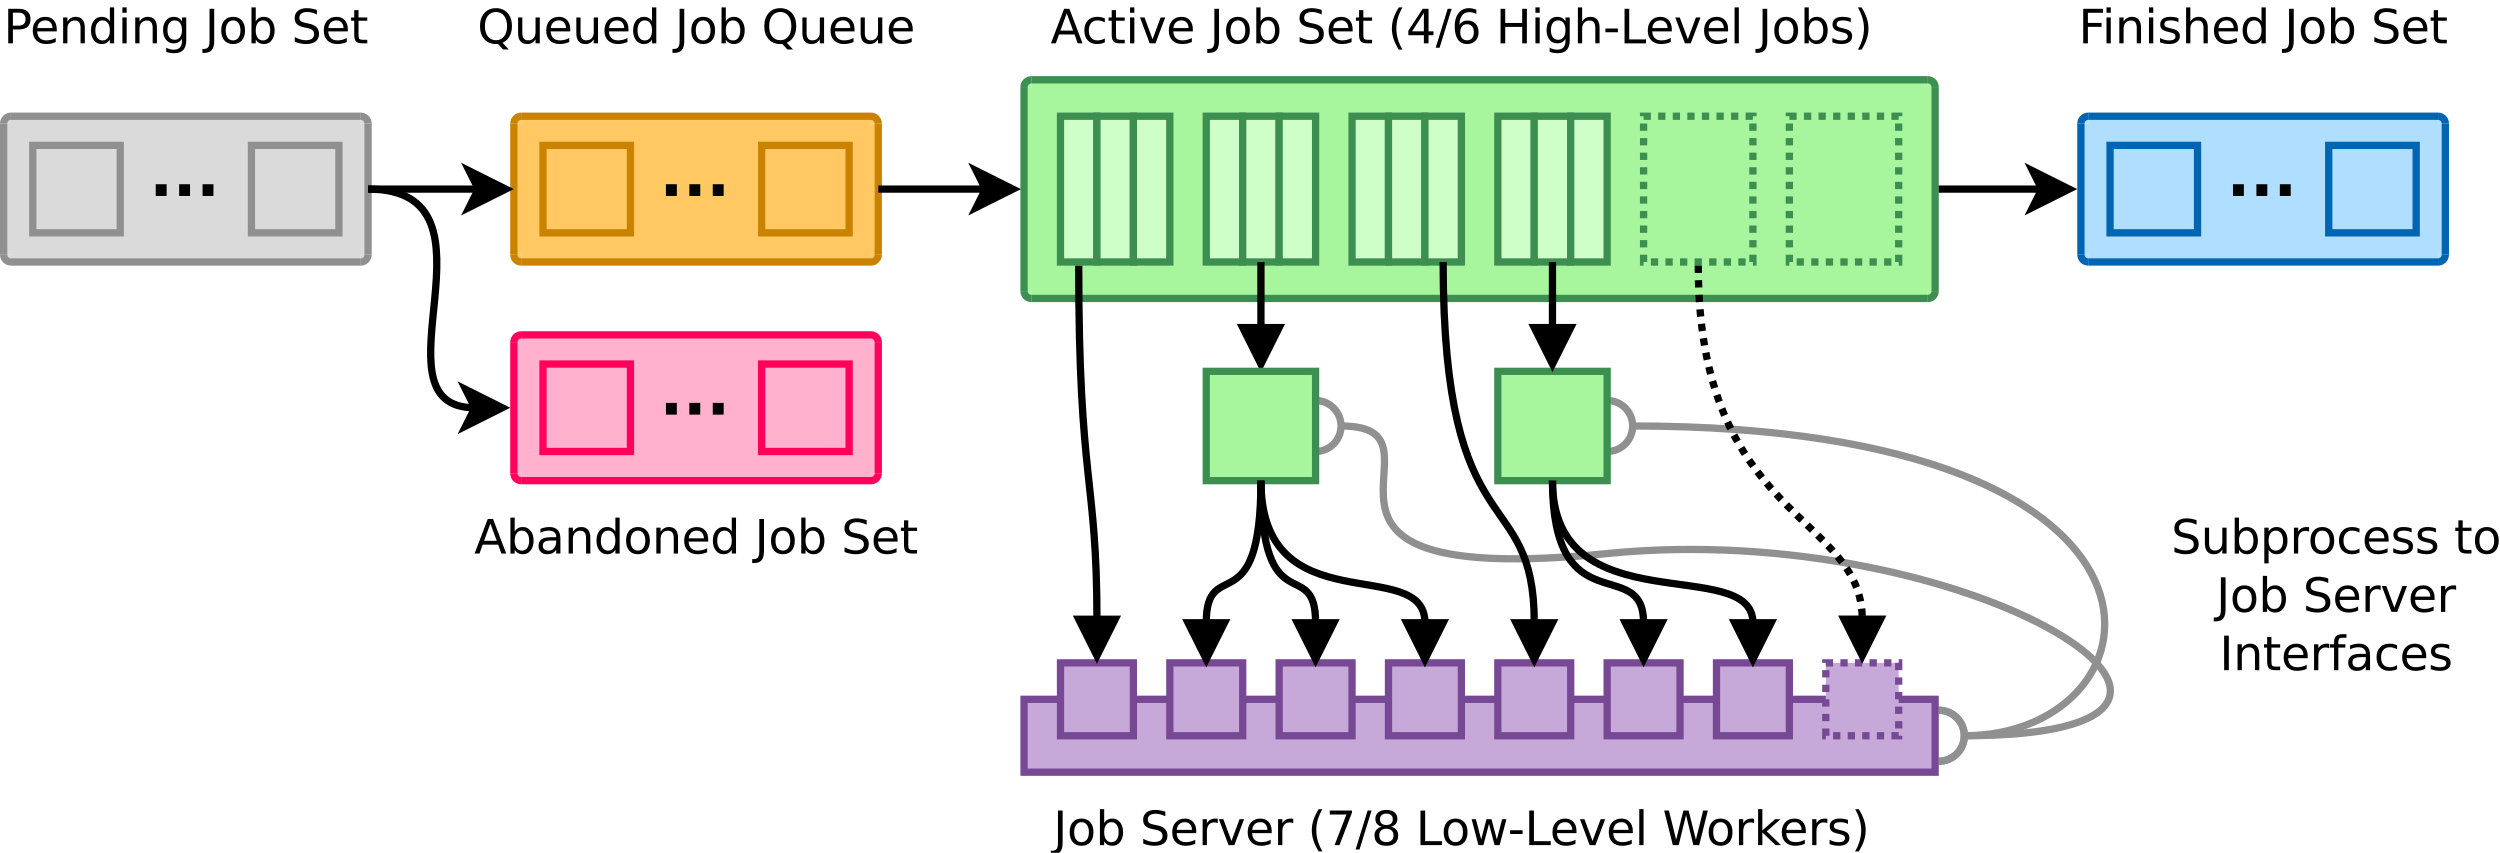 <svg xmlns="http://www.w3.org/2000/svg" xmlns:xlink="http://www.w3.org/1999/xlink" width="686pt" height="312" version="1.1" viewBox="0 0 686 234"><defs><g><symbol id="glyph0-0" overflow="visible"><path style="stroke:none" d="M 1.734 -3.219 L 4.719 -3.219 L 4.719 0 L 1.734 0 Z M 1.734 -3.219"/></symbol><symbol id="glyph1-0" overflow="visible"><path style="stroke:none" d="M 2.562 -8.422 L 2.562 -4.859 L 4.172 -4.859 C 4.766 -4.859 5.223 -5.016 5.547 -5.328 C 5.879 -5.641 6.047 -6.078 6.047 -6.641 C 6.047 -7.211 5.879 -7.648 5.547 -7.953 C 5.223 -8.266 4.766 -8.422 4.172 -8.422 Z M 1.281 -9.484 L 4.172 -9.484 C 5.234 -9.484 6.035 -9.238 6.578 -8.75 C 7.117 -8.27 7.391 -7.566 7.391 -6.641 C 7.391 -5.711 7.117 -5.008 6.578 -4.531 C 6.035 -4.051 5.234 -3.812 4.172 -3.812 L 2.562 -3.812 L 2.562 0 L 1.281 0 Z M 1.281 -9.484"/></symbol><symbol id="glyph1-1" overflow="visible"><path style="stroke:none" d="M 7.312 -3.844 L 7.312 -3.281 L 1.938 -3.281 C 1.988 -2.469 2.227 -1.852 2.656 -1.438 C 3.094 -1.02 3.695 -0.812 4.469 -0.812 C 4.914 -0.812 5.348 -0.863 5.766 -0.969 C 6.191 -1.082 6.613 -1.25 7.031 -1.469 L 7.031 -0.359 C 6.613 -0.18 6.18 -0.047 5.734 0.047 C 5.297 0.141 4.852 0.188 4.406 0.188 C 3.27 0.188 2.367 -0.141 1.703 -0.797 C 1.047 -1.461 0.719 -2.359 0.719 -3.484 C 0.719 -4.648 1.031 -5.57 1.656 -6.25 C 2.289 -6.938 3.141 -7.281 4.203 -7.281 C 5.16 -7.281 5.914 -6.973 6.469 -6.359 C 7.031 -5.742 7.312 -4.906 7.312 -3.844 Z M 6.141 -4.188 C 6.129 -4.82 5.945 -5.332 5.594 -5.719 C 5.25 -6.102 4.789 -6.297 4.219 -6.297 C 3.562 -6.297 3.035 -6.109 2.641 -5.734 C 2.254 -5.367 2.031 -4.852 1.969 -4.188 Z M 6.141 -4.188"/></symbol><symbol id="glyph1-2" overflow="visible"><path style="stroke:none" d="M 7.141 -4.297 L 7.141 0 L 5.969 0 L 5.969 -4.25 C 5.969 -4.926 5.836 -5.43 5.578 -5.766 C 5.316 -6.098 4.922 -6.266 4.391 -6.266 C 3.766 -6.266 3.27 -6.062 2.906 -5.656 C 2.539 -5.258 2.359 -4.711 2.359 -4.016 L 2.359 0 L 1.188 0 L 1.188 -7.109 L 2.359 -7.109 L 2.359 -6 C 2.641 -6.426 2.969 -6.742 3.344 -6.953 C 3.719 -7.172 4.156 -7.281 4.656 -7.281 C 5.469 -7.281 6.082 -7.023 6.5 -6.516 C 6.926 -6.016 7.141 -5.273 7.141 -4.297 Z M 7.141 -4.297"/></symbol><symbol id="glyph1-3" overflow="visible"><path style="stroke:none" d="M 5.906 -6.031 L 5.906 -9.875 L 7.078 -9.875 L 7.078 0 L 5.906 0 L 5.906 -1.062 C 5.656 -0.645 5.344 -0.332 4.969 -0.125 C 4.594 0.082 4.145 0.188 3.625 0.188 C 2.77 0.188 2.07 -0.156 1.531 -0.844 C 0.988 -1.531 0.719 -2.43 0.719 -3.547 C 0.719 -4.66 0.988 -5.562 1.531 -6.25 C 2.07 -6.938 2.77 -7.281 3.625 -7.281 C 4.145 -7.281 4.594 -7.176 4.969 -6.969 C 5.344 -6.77 5.656 -6.457 5.906 -6.031 Z M 1.922 -3.547 C 1.922 -2.691 2.098 -2.02 2.453 -1.531 C 2.805 -1.039 3.289 -0.797 3.906 -0.797 C 4.531 -0.797 5.02 -1.039 5.375 -1.531 C 5.727 -2.02 5.906 -2.691 5.906 -3.547 C 5.906 -4.41 5.727 -5.082 5.375 -5.562 C 5.02 -6.051 4.531 -6.297 3.906 -6.297 C 3.289 -6.297 2.805 -6.051 2.453 -5.562 C 2.098 -5.082 1.922 -4.41 1.922 -3.547 Z M 1.922 -3.547"/></symbol><symbol id="glyph1-4" overflow="visible"><path style="stroke:none" d="M 1.219 -7.109 L 2.391 -7.109 L 2.391 0 L 1.219 0 Z M 1.219 -9.875 L 2.391 -9.875 L 2.391 -8.391 L 1.219 -8.391 Z M 1.219 -9.875"/></symbol><symbol id="glyph1-5" overflow="visible"><path style="stroke:none" d="M 5.906 -3.641 C 5.906 -4.484 5.727 -5.133 5.375 -5.594 C 5.031 -6.062 4.539 -6.297 3.906 -6.297 C 3.281 -6.297 2.789 -6.062 2.438 -5.594 C 2.094 -5.133 1.922 -4.484 1.922 -3.641 C 1.922 -2.797 2.094 -2.141 2.438 -1.672 C 2.789 -1.211 3.281 -0.984 3.906 -0.984 C 4.539 -0.984 5.031 -1.211 5.375 -1.672 C 5.727 -2.141 5.906 -2.797 5.906 -3.641 Z M 7.078 -0.875 C 7.078 0.332 6.805 1.227 6.266 1.812 C 5.723 2.406 4.898 2.703 3.797 2.703 C 3.391 2.703 3.004 2.672 2.641 2.609 C 2.273 2.547 1.922 2.453 1.578 2.328 L 1.578 1.188 C 1.922 1.375 2.258 1.508 2.594 1.594 C 2.926 1.688 3.266 1.734 3.609 1.734 C 4.379 1.734 4.953 1.535 5.328 1.141 C 5.711 0.742 5.906 0.141 5.906 -0.672 L 5.906 -1.25 C 5.664 -0.832 5.352 -0.52 4.969 -0.312 C 4.594 -0.102 4.145 0 3.625 0 C 2.75 0 2.047 -0.332 1.516 -1 C 0.984 -1.664 0.719 -2.547 0.719 -3.641 C 0.719 -4.734 0.984 -5.613 1.516 -6.281 C 2.047 -6.945 2.75 -7.281 3.625 -7.281 C 4.145 -7.281 4.594 -7.176 4.969 -6.969 C 5.352 -6.758 5.664 -6.445 5.906 -6.031 L 5.906 -7.109 L 7.078 -7.109 Z M 7.078 -0.875"/></symbol><symbol id="glyph1-6" overflow="visible"><path style="stroke:none"/></symbol><symbol id="glyph1-7" overflow="visible"><path style="stroke:none" d="M 1.281 -9.484 L 2.562 -9.484 L 2.562 -0.656 C 2.562 0.477 2.344 1.305 1.906 1.828 C 1.469 2.348 0.77 2.609 -0.188 2.609 L -0.672 2.609 L -0.672 1.531 L -0.266 1.531 C 0.297 1.531 0.691 1.367 0.922 1.047 C 1.16 0.734 1.281 0.164 1.281 -0.656 Z M 1.281 -9.484"/></symbol><symbol id="glyph1-8" overflow="visible"><path style="stroke:none" d="M 3.984 -6.297 C 3.359 -6.297 2.863 -6.051 2.5 -5.562 C 2.133 -5.07 1.953 -4.398 1.953 -3.547 C 1.953 -2.691 2.129 -2.02 2.484 -1.531 C 2.848 -1.051 3.348 -0.812 3.984 -0.812 C 4.598 -0.812 5.086 -1.055 5.453 -1.547 C 5.816 -2.035 6 -2.703 6 -3.547 C 6 -4.391 5.816 -5.055 5.453 -5.547 C 5.086 -6.047 4.598 -6.297 3.984 -6.297 Z M 3.984 -7.281 C 4.992 -7.281 5.789 -6.945 6.375 -6.281 C 6.957 -5.625 7.25 -4.711 7.25 -3.547 C 7.25 -2.379 6.957 -1.461 6.375 -0.797 C 5.789 -0.141 4.992 0.188 3.984 0.188 C 2.961 0.188 2.16 -0.141 1.578 -0.797 C 1.004 -1.461 0.719 -2.379 0.719 -3.547 C 0.719 -4.711 1.004 -5.625 1.578 -6.281 C 2.16 -6.945 2.961 -7.281 3.984 -7.281 Z M 3.984 -7.281"/></symbol><symbol id="glyph1-9" overflow="visible"><path style="stroke:none" d="M 6.328 -3.547 C 6.328 -4.41 6.148 -5.082 5.797 -5.562 C 5.441 -6.051 4.957 -6.297 4.344 -6.297 C 3.727 -6.297 3.242 -6.051 2.891 -5.562 C 2.535 -5.082 2.359 -4.41 2.359 -3.547 C 2.359 -2.691 2.535 -2.02 2.891 -1.531 C 3.242 -1.039 3.727 -0.797 4.344 -0.797 C 4.957 -0.797 5.441 -1.039 5.797 -1.531 C 6.148 -2.02 6.328 -2.691 6.328 -3.547 Z M 2.359 -6.031 C 2.598 -6.457 2.906 -6.77 3.281 -6.969 C 3.656 -7.176 4.102 -7.281 4.625 -7.281 C 5.488 -7.281 6.191 -6.938 6.734 -6.25 C 7.273 -5.562 7.547 -4.66 7.547 -3.547 C 7.547 -2.43 7.273 -1.531 6.734 -0.844 C 6.191 -0.156 5.488 0.188 4.625 0.188 C 4.102 0.188 3.656 0.082 3.281 -0.125 C 2.906 -0.332 2.598 -0.645 2.359 -1.062 L 2.359 0 L 1.188 0 L 1.188 -9.875 L 2.359 -9.875 Z M 2.359 -6.031"/></symbol><symbol id="glyph1-10" overflow="visible"><path style="stroke:none" d="M 6.953 -9.172 L 6.953 -7.922 C 6.473 -8.148 6.016 -8.32 5.578 -8.438 C 5.148 -8.551 4.734 -8.609 4.328 -8.609 C 3.629 -8.609 3.086 -8.473 2.703 -8.203 C 2.328 -7.93 2.141 -7.547 2.141 -7.047 C 2.141 -6.629 2.266 -6.312 2.516 -6.094 C 2.773 -5.883 3.254 -5.711 3.953 -5.578 L 4.734 -5.422 C 5.68 -5.234 6.383 -4.91 6.844 -4.453 C 7.301 -3.992 7.531 -3.379 7.531 -2.609 C 7.531 -1.691 7.223 -0.992 6.609 -0.516 C 5.992 -0.047 5.086 0.188 3.891 0.188 C 3.441 0.188 2.961 0.133 2.453 0.031 C 1.953 -0.07 1.43 -0.223 0.891 -0.422 L 0.891 -1.734 C 1.41 -1.441 1.922 -1.223 2.422 -1.078 C 2.922 -0.93 3.41 -0.859 3.891 -0.859 C 4.629 -0.859 5.195 -1 5.594 -1.281 C 5.988 -1.57 6.188 -1.984 6.188 -2.516 C 6.188 -2.984 6.039 -3.348 5.75 -3.609 C 5.469 -3.867 5.004 -4.066 4.359 -4.203 L 3.578 -4.359 C 2.617 -4.547 1.926 -4.844 1.5 -5.25 C 1.07 -5.656 0.859 -6.219 0.859 -6.938 C 0.859 -7.781 1.148 -8.441 1.734 -8.922 C 2.328 -9.41 3.145 -9.656 4.188 -9.656 C 4.625 -9.656 5.07 -9.613 5.531 -9.531 C 6 -9.445 6.473 -9.328 6.953 -9.172 Z M 6.953 -9.172"/></symbol><symbol id="glyph1-11" overflow="visible"><path style="stroke:none" d="M 2.375 -9.125 L 2.375 -7.109 L 4.781 -7.109 L 4.781 -6.203 L 2.375 -6.203 L 2.375 -2.344 C 2.375 -1.758 2.453 -1.383 2.609 -1.219 C 2.773 -1.062 3.102 -0.984 3.594 -0.984 L 4.781 -0.984 L 4.781 0 L 3.594 0 C 2.688 0 2.062 -0.164 1.719 -0.5 C 1.375 -0.844 1.203 -1.457 1.203 -2.344 L 1.203 -6.203 L 0.344 -6.203 L 0.344 -7.109 L 1.203 -7.109 L 1.203 -9.125 Z M 2.375 -9.125"/></symbol><symbol id="glyph1-12" overflow="visible"><path style="stroke:none" d="M 5.125 -8.609 C 4.188 -8.609 3.441 -8.258 2.891 -7.562 C 2.348 -6.875 2.078 -5.93 2.078 -4.734 C 2.078 -3.535 2.348 -2.586 2.891 -1.891 C 3.441 -1.203 4.188 -0.859 5.125 -0.859 C 6.051 -0.859 6.785 -1.203 7.328 -1.891 C 7.879 -2.586 8.156 -3.535 8.156 -4.734 C 8.156 -5.93 7.879 -6.875 7.328 -7.562 C 6.785 -8.258 6.051 -8.609 5.125 -8.609 Z M 6.922 -0.172 L 8.609 1.672 L 7.062 1.672 L 5.656 0.156 C 5.52 0.164 5.41 0.172 5.328 0.172 C 5.254 0.18 5.188 0.188 5.125 0.188 C 3.789 0.188 2.723 -0.254 1.922 -1.141 C 1.129 -2.035 0.734 -3.234 0.734 -4.734 C 0.734 -6.223 1.129 -7.414 1.922 -8.312 C 2.723 -9.207 3.789 -9.656 5.125 -9.656 C 6.445 -9.656 7.504 -9.207 8.297 -8.312 C 9.098 -7.414 9.5 -6.223 9.5 -4.734 C 9.5 -3.629 9.273 -2.688 8.828 -1.906 C 8.391 -1.125 7.754 -0.547 6.922 -0.172 Z M 6.922 -0.172"/></symbol><symbol id="glyph1-13" overflow="visible"><path style="stroke:none" d="M 1.109 -2.812 L 1.109 -7.109 L 2.266 -7.109 L 2.266 -2.844 C 2.266 -2.176 2.395 -1.672 2.656 -1.328 C 2.926 -0.992 3.32 -0.828 3.844 -0.828 C 4.477 -0.828 4.977 -1.023 5.344 -1.422 C 5.707 -1.828 5.891 -2.379 5.891 -3.078 L 5.891 -7.109 L 7.062 -7.109 L 7.062 0 L 5.891 0 L 5.891 -1.094 C 5.609 -0.656 5.281 -0.332 4.906 -0.125 C 4.531 0.082 4.094 0.188 3.594 0.188 C 2.781 0.188 2.16 -0.066 1.734 -0.578 C 1.316 -1.086 1.109 -1.832 1.109 -2.812 Z M 4.047 -7.281 Z M 4.047 -7.281"/></symbol><symbol id="glyph1-14" overflow="visible"><path style="stroke:none" d="M 4.438 -8.219 L 2.703 -3.5 L 6.188 -3.5 Z M 3.719 -9.484 L 5.172 -9.484 L 8.781 0 L 7.453 0 L 6.594 -2.438 L 2.312 -2.438 L 1.453 0 L 0.109 0 Z M 3.719 -9.484"/></symbol><symbol id="glyph1-15" overflow="visible"><path style="stroke:none" d="M 6.344 -6.844 L 6.344 -5.75 C 6.008 -5.926 5.676 -6.062 5.344 -6.156 C 5.008 -6.25 4.676 -6.297 4.344 -6.297 C 3.582 -6.297 2.992 -6.051 2.578 -5.562 C 2.16 -5.082 1.953 -4.41 1.953 -3.547 C 1.953 -2.68 2.16 -2.008 2.578 -1.531 C 2.992 -1.051 3.582 -0.812 4.344 -0.812 C 4.676 -0.812 5.008 -0.852 5.344 -0.938 C 5.676 -1.031 6.008 -1.172 6.344 -1.359 L 6.344 -0.266 C 6.02 -0.117 5.68 -0.008 5.328 0.062 C 4.984 0.145 4.613 0.188 4.219 0.188 C 3.145 0.188 2.289 -0.145 1.656 -0.812 C 1.031 -1.488 0.719 -2.398 0.719 -3.547 C 0.719 -4.703 1.035 -5.613 1.672 -6.281 C 2.305 -6.945 3.18 -7.281 4.297 -7.281 C 4.648 -7.281 5 -7.242 5.344 -7.172 C 5.688 -7.098 6.02 -6.988 6.344 -6.844 Z M 6.344 -6.844"/></symbol><symbol id="glyph1-16" overflow="visible"><path style="stroke:none" d="M 0.391 -7.109 L 1.625 -7.109 L 3.844 -1.141 L 6.062 -7.109 L 7.312 -7.109 L 4.641 0 L 3.047 0 Z M 0.391 -7.109"/></symbol><symbol id="glyph1-17" overflow="visible"><path style="stroke:none" d="M 4.031 -9.859 C 3.469 -8.891 3.047 -7.926 2.766 -6.969 C 2.492 -6.02 2.359 -5.055 2.359 -4.078 C 2.359 -3.098 2.492 -2.129 2.766 -1.172 C 3.047 -0.211 3.469 0.75 4.031 1.719 L 3.016 1.719 C 2.379 0.719 1.906 -0.258 1.594 -1.219 C 1.281 -2.176 1.125 -3.129 1.125 -4.078 C 1.125 -5.023 1.281 -5.973 1.594 -6.922 C 1.906 -7.879 2.379 -8.859 3.016 -9.859 Z M 4.031 -9.859"/></symbol><symbol id="glyph1-18" overflow="visible"><path style="stroke:none" d="M 4.906 -8.359 L 1.672 -3.297 L 4.906 -3.297 Z M 4.578 -9.484 L 6.188 -9.484 L 6.188 -3.297 L 7.547 -3.297 L 7.547 -2.234 L 6.188 -2.234 L 6.188 0 L 4.906 0 L 4.906 -2.234 L 0.641 -2.234 L 0.641 -3.469 Z M 4.578 -9.484"/></symbol><symbol id="glyph1-19" overflow="visible"><path style="stroke:none" d="M 3.297 -9.484 L 4.375 -9.484 L 1.078 1.203 L 0 1.203 Z M 3.297 -9.484"/></symbol><symbol id="glyph1-20" overflow="visible"><path style="stroke:none" d="M 4.297 -5.25 C 3.711 -5.25 3.254 -5.051 2.922 -4.656 C 2.586 -4.258 2.422 -3.723 2.422 -3.047 C 2.422 -2.359 2.586 -1.816 2.922 -1.422 C 3.254 -1.023 3.711 -0.828 4.297 -0.828 C 4.867 -0.828 5.32 -1.023 5.656 -1.422 C 5.988 -1.816 6.156 -2.359 6.156 -3.047 C 6.156 -3.723 5.988 -4.258 5.656 -4.656 C 5.32 -5.051 4.867 -5.25 4.297 -5.25 Z M 6.844 -9.266 L 6.844 -8.094 C 6.52 -8.25 6.191 -8.363 5.859 -8.438 C 5.535 -8.52 5.211 -8.562 4.891 -8.562 C 4.047 -8.562 3.398 -8.273 2.953 -7.703 C 2.504 -7.141 2.25 -6.281 2.188 -5.125 C 2.438 -5.488 2.75 -5.77 3.125 -5.969 C 3.5 -6.164 3.914 -6.266 4.375 -6.266 C 5.32 -6.266 6.07 -5.973 6.625 -5.391 C 7.176 -4.816 7.453 -4.035 7.453 -3.047 C 7.453 -2.066 7.16 -1.281 6.578 -0.688 C 6.004 -0.102 5.242 0.188 4.297 0.188 C 3.191 0.188 2.348 -0.234 1.766 -1.078 C 1.191 -1.922 0.906 -3.141 0.906 -4.734 C 0.906 -6.223 1.258 -7.414 1.969 -8.312 C 2.688 -9.207 3.645 -9.656 4.844 -9.656 C 5.156 -9.656 5.473 -9.617 5.797 -9.547 C 6.129 -9.484 6.477 -9.391 6.844 -9.266 Z M 6.844 -9.266"/></symbol><symbol id="glyph1-21" overflow="visible"><path style="stroke:none" d="M 1.281 -9.484 L 2.562 -9.484 L 2.562 -5.594 L 7.219 -5.594 L 7.219 -9.484 L 8.5 -9.484 L 8.5 0 L 7.219 0 L 7.219 -4.516 L 2.562 -4.516 L 2.562 0 L 1.281 0 Z M 1.281 -9.484"/></symbol><symbol id="glyph1-22" overflow="visible"><path style="stroke:none" d="M 7.141 -4.297 L 7.141 0 L 5.969 0 L 5.969 -4.25 C 5.969 -4.926 5.836 -5.43 5.578 -5.766 C 5.316 -6.098 4.922 -6.266 4.391 -6.266 C 3.766 -6.266 3.27 -6.062 2.906 -5.656 C 2.539 -5.258 2.359 -4.711 2.359 -4.016 L 2.359 0 L 1.188 0 L 1.188 -9.875 L 2.359 -9.875 L 2.359 -6 C 2.641 -6.426 2.969 -6.742 3.344 -6.953 C 3.719 -7.172 4.156 -7.281 4.656 -7.281 C 5.469 -7.281 6.082 -7.023 6.5 -6.516 C 6.926 -6.016 7.141 -5.273 7.141 -4.297 Z M 7.141 -4.297"/></symbol><symbol id="glyph1-23" overflow="visible"><path style="stroke:none" d="M 0.641 -4.078 L 4.062 -4.078 L 4.062 -3.047 L 0.641 -3.047 Z M 0.641 -4.078"/></symbol><symbol id="glyph1-24" overflow="visible"><path style="stroke:none" d="M 1.281 -9.484 L 2.562 -9.484 L 2.562 -1.078 L 7.172 -1.078 L 7.172 0 L 1.281 0 Z M 1.281 -9.484"/></symbol><symbol id="glyph1-25" overflow="visible"><path style="stroke:none" d="M 1.219 -9.875 L 2.391 -9.875 L 2.391 0 L 1.219 0 Z M 1.219 -9.875"/></symbol><symbol id="glyph1-26" overflow="visible"><path style="stroke:none" d="M 5.75 -6.906 L 5.75 -5.797 C 5.426 -5.961 5.086 -6.086 4.734 -6.172 C 4.379 -6.254 4.008 -6.297 3.625 -6.297 C 3.039 -6.297 2.602 -6.207 2.312 -6.031 C 2.031 -5.852 1.891 -5.586 1.891 -5.234 C 1.891 -4.961 1.988 -4.75 2.188 -4.594 C 2.395 -4.445 2.816 -4.301 3.453 -4.156 L 3.844 -4.062 C 4.676 -3.883 5.266 -3.633 5.609 -3.312 C 5.961 -2.988 6.141 -2.539 6.141 -1.969 C 6.141 -1.301 5.879 -0.773 5.359 -0.391 C 4.836 -0.004 4.117 0.188 3.203 0.188 C 2.816 0.188 2.414 0.148 2 0.078 C 1.594 0.004 1.16 -0.109 0.703 -0.266 L 0.703 -1.469 C 1.141 -1.238 1.566 -1.066 1.984 -0.953 C 2.398 -0.848 2.812 -0.797 3.219 -0.797 C 3.77 -0.797 4.191 -0.891 4.484 -1.078 C 4.785 -1.266 4.938 -1.531 4.938 -1.875 C 4.938 -2.188 4.828 -2.426 4.609 -2.594 C 4.398 -2.77 3.938 -2.938 3.219 -3.094 L 2.812 -3.188 C 2.082 -3.344 1.555 -3.578 1.234 -3.891 C 0.91 -4.203 0.75 -4.633 0.75 -5.188 C 0.75 -5.852 0.984 -6.367 1.453 -6.734 C 1.93 -7.098 2.609 -7.281 3.484 -7.281 C 3.91 -7.281 4.316 -7.25 4.703 -7.188 C 5.086 -7.125 5.438 -7.031 5.75 -6.906 Z M 5.75 -6.906"/></symbol><symbol id="glyph1-27" overflow="visible"><path style="stroke:none" d="M 1.047 -9.859 L 2.062 -9.859 C 2.695 -8.859 3.172 -7.879 3.484 -6.922 C 3.797 -5.973 3.953 -5.023 3.953 -4.078 C 3.953 -3.129 3.797 -2.176 3.484 -1.219 C 3.172 -0.258 2.695 0.719 2.062 1.719 L 1.047 1.719 C 1.609 0.75 2.023 -0.211 2.297 -1.172 C 2.578 -2.129 2.719 -3.098 2.719 -4.078 C 2.719 -5.055 2.578 -6.02 2.297 -6.969 C 2.023 -7.926 1.609 -8.891 1.047 -9.859 Z M 1.047 -9.859"/></symbol><symbol id="glyph1-28" overflow="visible"><path style="stroke:none" d="M 1.281 -9.484 L 6.719 -9.484 L 6.719 -8.391 L 2.562 -8.391 L 2.562 -5.609 L 6.312 -5.609 L 6.312 -4.531 L 2.562 -4.531 L 2.562 0 L 1.281 0 Z M 1.281 -9.484"/></symbol><symbol id="glyph1-29" overflow="visible"><path style="stroke:none" d="M 4.453 -3.578 C 3.516 -3.578 2.863 -3.469 2.5 -3.25 C 2.133 -3.031 1.953 -2.66 1.953 -2.141 C 1.953 -1.734 2.086 -1.406 2.359 -1.156 C 2.629 -0.914 3 -0.797 3.469 -0.797 C 4.113 -0.797 4.633 -1.023 5.031 -1.484 C 5.426 -1.941 5.625 -2.551 5.625 -3.312 L 5.625 -3.578 Z M 6.781 -4.062 L 6.781 0 L 5.625 0 L 5.625 -1.078 C 5.352 -0.648 5.02 -0.332 4.625 -0.125 C 4.227 0.082 3.738 0.188 3.156 0.188 C 2.426 0.188 1.848 -0.016 1.422 -0.422 C 0.992 -0.836 0.781 -1.383 0.781 -2.062 C 0.781 -2.863 1.047 -3.469 1.578 -3.875 C 2.117 -4.281 2.922 -4.484 3.984 -4.484 L 5.625 -4.484 L 5.625 -4.609 C 5.625 -5.141 5.445 -5.551 5.094 -5.844 C 4.738 -6.145 4.238 -6.297 3.594 -6.297 C 3.188 -6.297 2.789 -6.242 2.406 -6.141 C 2.02 -6.047 1.648 -5.898 1.297 -5.703 L 1.297 -6.781 C 1.723 -6.945 2.141 -7.07 2.547 -7.156 C 2.953 -7.238 3.344 -7.281 3.719 -7.281 C 4.75 -7.281 5.516 -7.016 6.016 -6.484 C 6.523 -5.953 6.781 -5.145 6.781 -4.062 Z M 6.781 -4.062"/></symbol><symbol id="glyph1-30" overflow="visible"><path style="stroke:none" d="M 5.344 -6.016 C 5.207 -6.086 5.062 -6.141 4.906 -6.172 C 4.758 -6.211 4.594 -6.234 4.406 -6.234 C 3.75 -6.234 3.242 -6.02 2.891 -5.594 C 2.535 -5.164 2.359 -4.551 2.359 -3.75 L 2.359 0 L 1.188 0 L 1.188 -7.109 L 2.359 -7.109 L 2.359 -6 C 2.598 -6.438 2.914 -6.758 3.312 -6.969 C 3.707 -7.176 4.188 -7.281 4.75 -7.281 C 4.832 -7.281 4.922 -7.273 5.016 -7.266 C 5.109 -7.254 5.219 -7.238 5.344 -7.219 Z M 5.344 -6.016"/></symbol><symbol id="glyph1-31" overflow="visible"><path style="stroke:none" d="M 1.062 -9.484 L 7.156 -9.484 L 7.156 -8.938 L 3.719 0 L 2.375 0 L 5.625 -8.391 L 1.062 -8.391 Z M 1.062 -9.484"/></symbol><symbol id="glyph1-32" overflow="visible"><path style="stroke:none" d="M 4.125 -4.5 C 3.52 -4.5 3.039 -4.332 2.688 -4 C 2.344 -3.676 2.172 -3.234 2.172 -2.672 C 2.172 -2.098 2.344 -1.645 2.688 -1.312 C 3.039 -0.988 3.52 -0.828 4.125 -0.828 C 4.738 -0.828 5.219 -0.988 5.562 -1.312 C 5.914 -1.645 6.094 -2.098 6.094 -2.672 C 6.094 -3.234 5.914 -3.676 5.562 -4 C 5.219 -4.332 4.738 -4.5 4.125 -4.5 Z M 2.844 -5.047 C 2.301 -5.18 1.875 -5.438 1.562 -5.812 C 1.258 -6.188 1.109 -6.645 1.109 -7.188 C 1.109 -7.945 1.375 -8.547 1.906 -8.984 C 2.445 -9.43 3.188 -9.656 4.125 -9.656 C 5.07 -9.656 5.812 -9.43 6.344 -8.984 C 6.883 -8.547 7.156 -7.945 7.156 -7.188 C 7.156 -6.645 7 -6.188 6.688 -5.812 C 6.383 -5.438 5.961 -5.18 5.422 -5.047 C 6.035 -4.898 6.516 -4.617 6.859 -4.203 C 7.203 -3.785 7.375 -3.273 7.375 -2.672 C 7.375 -1.742 7.094 -1.035 6.531 -0.547 C 5.977 -0.055 5.176 0.188 4.125 0.188 C 3.082 0.188 2.281 -0.055 1.719 -0.547 C 1.156 -1.035 0.875 -1.742 0.875 -2.672 C 0.875 -3.273 1.047 -3.785 1.391 -4.203 C 1.742 -4.617 2.227 -4.898 2.844 -5.047 Z M 2.375 -7.078 C 2.375 -6.578 2.523 -6.191 2.828 -5.922 C 3.141 -5.648 3.57 -5.516 4.125 -5.516 C 4.676 -5.516 5.109 -5.648 5.422 -5.922 C 5.734 -6.191 5.891 -6.578 5.891 -7.078 C 5.891 -7.566 5.734 -7.945 5.422 -8.219 C 5.109 -8.5 4.676 -8.641 4.125 -8.641 C 3.57 -8.641 3.141 -8.5 2.828 -8.219 C 2.523 -7.945 2.375 -7.566 2.375 -7.078 Z M 2.375 -7.078"/></symbol><symbol id="glyph1-33" overflow="visible"><path style="stroke:none" d="M 0.547 -7.109 L 1.719 -7.109 L 3.172 -1.562 L 4.625 -7.109 L 6 -7.109 L 7.469 -1.562 L 8.922 -7.109 L 10.094 -7.109 L 8.234 0 L 6.844 0 L 5.312 -5.828 L 3.781 0 L 2.406 0 Z M 0.547 -7.109"/></symbol><symbol id="glyph1-34" overflow="visible"><path style="stroke:none" d="M 0.438 -9.484 L 1.734 -9.484 L 3.719 -1.469 L 5.703 -9.484 L 7.141 -9.484 L 9.141 -1.469 L 11.125 -9.484 L 12.422 -9.484 L 10.047 0 L 8.438 0 L 6.438 -8.234 L 4.422 0 L 2.812 0 Z M 0.438 -9.484"/></symbol><symbol id="glyph1-35" overflow="visible"><path style="stroke:none" d="M 1.188 -9.875 L 2.359 -9.875 L 2.359 -4.047 L 5.844 -7.109 L 7.328 -7.109 L 3.562 -3.781 L 7.484 0 L 5.969 0 L 2.359 -3.469 L 2.359 0 L 1.188 0 Z M 1.188 -9.875"/></symbol><symbol id="glyph1-36" overflow="visible"><path style="stroke:none" d="M 2.359 -1.062 L 2.359 2.703 L 1.188 2.703 L 1.188 -7.109 L 2.359 -7.109 L 2.359 -6.031 C 2.598 -6.457 2.906 -6.77 3.281 -6.969 C 3.656 -7.176 4.102 -7.281 4.625 -7.281 C 5.488 -7.281 6.191 -6.938 6.734 -6.25 C 7.273 -5.562 7.547 -4.66 7.547 -3.547 C 7.547 -2.43 7.273 -1.531 6.734 -0.844 C 6.191 -0.156 5.488 0.188 4.625 0.188 C 4.102 0.188 3.656 0.082 3.281 -0.125 C 2.906 -0.332 2.598 -0.645 2.359 -1.062 Z M 6.328 -3.547 C 6.328 -4.41 6.148 -5.082 5.797 -5.562 C 5.441 -6.051 4.957 -6.297 4.344 -6.297 C 3.727 -6.297 3.242 -6.051 2.891 -5.562 C 2.535 -5.082 2.359 -4.41 2.359 -3.547 C 2.359 -2.691 2.535 -2.02 2.891 -1.531 C 3.242 -1.039 3.727 -0.797 4.344 -0.797 C 4.957 -0.797 5.441 -1.039 5.797 -1.531 C 6.148 -2.02 6.328 -2.691 6.328 -3.547 Z M 6.328 -3.547"/></symbol><symbol id="glyph1-37" overflow="visible"><path style="stroke:none" d="M 1.281 -9.484 L 2.562 -9.484 L 2.562 0 L 1.281 0 Z M 1.281 -9.484"/></symbol><symbol id="glyph1-38" overflow="visible"><path style="stroke:none" d="M 4.828 -9.875 L 4.828 -8.906 L 3.703 -8.906 C 3.285 -8.906 2.992 -8.816 2.828 -8.641 C 2.672 -8.473 2.594 -8.172 2.594 -7.734 L 2.594 -7.109 L 4.516 -7.109 L 4.516 -6.203 L 2.594 -6.203 L 2.594 0 L 1.422 0 L 1.422 -6.203 L 0.297 -6.203 L 0.297 -7.109 L 1.422 -7.109 L 1.422 -7.609 C 1.422 -8.398 1.602 -8.973 1.969 -9.328 C 2.332 -9.691 2.914 -9.875 3.719 -9.875 Z M 4.828 -9.875"/></symbol></g></defs><g id="surface920938"><rect width="686" height="234" x="0" y="0" style="fill:#fff;fill-opacity:1;stroke:none"/><path style="fill:none;stroke-width:.1;stroke-linecap:butt;stroke-linejoin:miter;stroke:#909090;stroke-opacity:1;stroke-miterlimit:10" d="M 48.25 24.727 C 56.3 24.727 55.6 28.977 52.8 28.977" transform="matrix(20,0,0,20,-517,-377.65)"/><path style="fill:none;stroke-width:.1;stroke-linecap:butt;stroke-linejoin:miter;stroke:#909090;stroke-opacity:1;stroke-miterlimit:10" d="M 47.9 25.077 L 47.9 25.077 C 48.094 25.077 48.25 24.921 48.25 24.727 C 48.25 24.534 48.094 24.377 47.9 24.377" transform="matrix(20,0,0,20,-517,-377.65)"/><path style="fill:none;stroke-width:.1;stroke-linecap:butt;stroke-linejoin:miter;stroke:#909090;stroke-opacity:1;stroke-miterlimit:10" d="M 52.45 29.327 L 52.45 29.327 C 52.643 29.327 52.8 29.171 52.8 28.977 C 52.8 28.784 52.643 28.627 52.45 28.627" transform="matrix(20,0,0,20,-517,-377.65)"/><path style="fill:none;stroke-width:.1;stroke-linecap:butt;stroke-linejoin:miter;stroke:#909090;stroke-opacity:1;stroke-miterlimit:10" d="M 44.249 24.727 C 45.956 24.727 42.9 26.977 47.9 26.477 C 52.9 25.977 57.6 28.977 52.8 28.977" transform="matrix(20,0,0,20,-517,-377.65)"/><path style="fill:none;stroke-width:.1;stroke-linecap:butt;stroke-linejoin:miter;stroke:#909090;stroke-opacity:1;stroke-miterlimit:10" d="M 43.899 25.077 L 43.899 25.077 C 44.092 25.077 44.249 24.921 44.249 24.727 C 44.249 24.534 44.092 24.377 43.899 24.377" transform="matrix(20,0,0,20,-517,-377.65)"/><path style="fill:none;stroke-width:.1;stroke-linecap:butt;stroke-linejoin:miter;stroke:#909090;stroke-opacity:1;stroke-miterlimit:10" d="M 52.45 29.327 L 52.45 29.327 C 52.643 29.327 52.8 29.171 52.8 28.977 C 52.8 28.784 52.643 28.627 52.45 28.627" transform="matrix(20,0,0,20,-517,-377.65)"/><path style="fill-rule:evenodd;fill:#c6a8d9;fill-opacity:1;stroke-width:.1;stroke-linecap:butt;stroke-linejoin:miter;stroke:#774995;stroke-opacity:1;stroke-miterlimit:10" d="M 39.9 28.477 L 52.4 28.477 L 52.4 29.477 L 39.9 29.477 Z M 39.9 28.477" transform="matrix(20,0,0,20,-517,-377.65)"/><path style="stroke:none;fill-rule:evenodd;fill:#ffc862;fill-opacity:1" d="M 143 31.898 L 239 31.898 L 239 71.898 L 143 71.898 Z M 143 31.898"/><path style="stroke:none;fill-rule:evenodd;fill:#ffc862;fill-opacity:1" d="M 143 33.898 L 143 31.898 C 141.895 31.898 141 32.797 141 33.898 Z M 143 33.898"/><path style="stroke:none;fill-rule:evenodd;fill:#ffc862;fill-opacity:1" d="M 239 33.898 L 241 33.898 C 241 32.797 240.105 31.898 239 31.898 Z M 239 33.898"/><path style="stroke:none;fill-rule:evenodd;fill:#ffc862;fill-opacity:1" d="M 141 33.898 L 241 33.898 L 241 69.898 L 141 69.898 Z M 141 33.898"/><path style="stroke:none;fill-rule:evenodd;fill:#ffc862;fill-opacity:1" d="M 143 69.898 L 141 69.898 C 141 71.004 141.895 71.898 143 71.898 Z M 143 69.898"/><path style="stroke:none;fill-rule:evenodd;fill:#ffc862;fill-opacity:1" d="M 239 69.898 L 239 71.898 C 240.105 71.898 241 71.004 241 69.898 Z M 239 69.898"/><path style="fill:none;stroke-width:.1;stroke-linecap:butt;stroke-linejoin:miter;stroke:#ca8300;stroke-opacity:1;stroke-miterlimit:10" d="M 33 20.477 L 37.8 20.477" transform="matrix(20,0,0,20,-517,-377.65)"/><path style="fill:none;stroke-width:.1;stroke-linecap:butt;stroke-linejoin:miter;stroke:#ca8300;stroke-opacity:1;stroke-miterlimit:10" d="M 33 22.477 L 37.8 22.477" transform="matrix(20,0,0,20,-517,-377.65)"/><path style="fill:none;stroke-width:.1;stroke-linecap:butt;stroke-linejoin:miter;stroke:#ca8300;stroke-opacity:1;stroke-miterlimit:10" d="M 33 20.477 L 33 20.477 C 32.945 20.477 32.9 20.522 32.9 20.577" transform="matrix(20,0,0,20,-517,-377.65)"/><path style="fill:none;stroke-width:.1;stroke-linecap:butt;stroke-linejoin:miter;stroke:#ca8300;stroke-opacity:1;stroke-miterlimit:10" d="M 37.9 20.577 L 37.9 20.577 C 37.9 20.522 37.855 20.477 37.8 20.477" transform="matrix(20,0,0,20,-517,-377.65)"/><path style="fill:none;stroke-width:.1;stroke-linecap:butt;stroke-linejoin:miter;stroke:#ca8300;stroke-opacity:1;stroke-miterlimit:10" d="M 32.9 20.577 L 32.9 22.377" transform="matrix(20,0,0,20,-517,-377.65)"/><path style="fill:none;stroke-width:.1;stroke-linecap:butt;stroke-linejoin:miter;stroke:#ca8300;stroke-opacity:1;stroke-miterlimit:10" d="M 37.9 20.577 L 37.9 22.377" transform="matrix(20,0,0,20,-517,-377.65)"/><path style="fill:none;stroke-width:.1;stroke-linecap:butt;stroke-linejoin:miter;stroke:#ca8300;stroke-opacity:1;stroke-miterlimit:10" d="M 32.9 22.377 L 32.9 22.377 C 32.9 22.433 32.945 22.477 33 22.477" transform="matrix(20,0,0,20,-517,-377.65)"/><path style="fill:none;stroke-width:.1;stroke-linecap:butt;stroke-linejoin:miter;stroke:#ca8300;stroke-opacity:1;stroke-miterlimit:10" d="M 37.8 22.477 L 37.8 22.477 C 37.855 22.477 37.9 22.433 37.9 22.377" transform="matrix(20,0,0,20,-517,-377.65)"/><path style="fill-rule:evenodd;fill:#ffc862;fill-opacity:1;stroke-width:.1;stroke-linecap:butt;stroke-linejoin:miter;stroke:#ca8300;stroke-opacity:1;stroke-miterlimit:10" d="M 33.3 20.877 L 34.5 20.877 L 34.5 22.077 L 33.3 22.077 Z M 33.3 20.877" transform="matrix(20,0,0,20,-517,-377.65)"/><path style="fill-rule:evenodd;fill:#ffc862;fill-opacity:1;stroke-width:.1;stroke-linecap:butt;stroke-linejoin:miter;stroke:#ca8300;stroke-opacity:1;stroke-miterlimit:10" d="M 36.3 20.877 L 37.5 20.877 L 37.5 22.077 L 36.3 22.077 Z M 36.3 20.877" transform="matrix(20,0,0,20,-517,-377.65)"/><path style="stroke:none;fill-rule:evenodd;fill:#dadada;fill-opacity:1" d="M 3 31.898 L 99 31.898 L 99 71.898 L 3 71.898 Z M 3 31.898"/><path style="stroke:none;fill-rule:evenodd;fill:#dadada;fill-opacity:1" d="M 3 33.898 L 3 31.898 C 1.895 31.898 1 32.797 1 33.898 Z M 3 33.898"/><path style="stroke:none;fill-rule:evenodd;fill:#dadada;fill-opacity:1" d="M 99 33.898 L 101 33.898 C 101 32.797 100.105 31.898 99 31.898 Z M 99 33.898"/><path style="stroke:none;fill-rule:evenodd;fill:#dadada;fill-opacity:1" d="M 1 33.898 L 101 33.898 L 101 69.898 L 1 69.898 Z M 1 33.898"/><path style="stroke:none;fill-rule:evenodd;fill:#dadada;fill-opacity:1" d="M 3 69.898 L 1 69.898 C 1 71.004 1.895 71.898 3 71.898 Z M 3 69.898"/><path style="stroke:none;fill-rule:evenodd;fill:#dadada;fill-opacity:1" d="M 99 69.898 L 99 71.898 C 100.105 71.898 101 71.004 101 69.898 Z M 99 69.898"/><path style="fill:none;stroke-width:.1;stroke-linecap:butt;stroke-linejoin:miter;stroke:#909090;stroke-opacity:1;stroke-miterlimit:10" d="M 26 20.477 L 30.8 20.477" transform="matrix(20,0,0,20,-517,-377.65)"/><path style="fill:none;stroke-width:.1;stroke-linecap:butt;stroke-linejoin:miter;stroke:#909090;stroke-opacity:1;stroke-miterlimit:10" d="M 26 22.477 L 30.8 22.477" transform="matrix(20,0,0,20,-517,-377.65)"/><path style="fill:none;stroke-width:.1;stroke-linecap:butt;stroke-linejoin:miter;stroke:#909090;stroke-opacity:1;stroke-miterlimit:10" d="M 26 20.477 L 26 20.477 C 25.945 20.477 25.9 20.522 25.9 20.577" transform="matrix(20,0,0,20,-517,-377.65)"/><path style="fill:none;stroke-width:.1;stroke-linecap:butt;stroke-linejoin:miter;stroke:#909090;stroke-opacity:1;stroke-miterlimit:10" d="M 30.9 20.577 L 30.9 20.577 C 30.9 20.522 30.855 20.477 30.8 20.477" transform="matrix(20,0,0,20,-517,-377.65)"/><path style="fill:none;stroke-width:.1;stroke-linecap:butt;stroke-linejoin:miter;stroke:#909090;stroke-opacity:1;stroke-miterlimit:10" d="M 25.9 20.577 L 25.9 22.377" transform="matrix(20,0,0,20,-517,-377.65)"/><path style="fill:none;stroke-width:.1;stroke-linecap:butt;stroke-linejoin:miter;stroke:#909090;stroke-opacity:1;stroke-miterlimit:10" d="M 30.9 20.577 L 30.9 22.377" transform="matrix(20,0,0,20,-517,-377.65)"/><path style="fill:none;stroke-width:.1;stroke-linecap:butt;stroke-linejoin:miter;stroke:#909090;stroke-opacity:1;stroke-miterlimit:10" d="M 25.9 22.377 L 25.9 22.377 C 25.9 22.433 25.945 22.477 26 22.477" transform="matrix(20,0,0,20,-517,-377.65)"/><path style="fill:none;stroke-width:.1;stroke-linecap:butt;stroke-linejoin:miter;stroke:#909090;stroke-opacity:1;stroke-miterlimit:10" d="M 30.8 22.477 L 30.8 22.477 C 30.855 22.477 30.9 22.433 30.9 22.377" transform="matrix(20,0,0,20,-517,-377.65)"/><path style="fill-rule:evenodd;fill:#dadada;fill-opacity:1;stroke-width:.1;stroke-linecap:butt;stroke-linejoin:miter;stroke:#909090;stroke-opacity:1;stroke-miterlimit:10" d="M 26.3 20.877 L 27.5 20.877 L 27.5 22.077 L 26.3 22.077 Z M 26.3 20.877" transform="matrix(20,0,0,20,-517,-377.65)"/><path style="fill-rule:evenodd;fill:#dadada;fill-opacity:1;stroke-width:.1;stroke-linecap:butt;stroke-linejoin:miter;stroke:#909090;stroke-opacity:1;stroke-miterlimit:10" d="M 29.3 20.877 L 30.5 20.877 L 30.5 22.077 L 29.3 22.077 Z M 29.3 20.877" transform="matrix(20,0,0,20,-517,-377.65)"/><path style="stroke:none;fill-rule:evenodd;fill:#a7f59c;fill-opacity:1" d="M 283 21.898 L 529 21.898 L 529 81.898 L 283 81.898 Z M 283 21.898"/><path style="stroke:none;fill-rule:evenodd;fill:#a7f59c;fill-opacity:1" d="M 283 23.898 L 283 21.898 C 281.895 21.898 281 22.797 281 23.898 Z M 283 23.898"/><path style="stroke:none;fill-rule:evenodd;fill:#a7f59c;fill-opacity:1" d="M 529 23.898 L 531 23.898 C 531 22.797 530.105 21.898 529 21.898 Z M 529 23.898"/><path style="stroke:none;fill-rule:evenodd;fill:#a7f59c;fill-opacity:1" d="M 281 23.898 L 531 23.898 L 531 79.898 L 281 79.898 Z M 281 23.898"/><path style="stroke:none;fill-rule:evenodd;fill:#a7f59c;fill-opacity:1" d="M 283 79.898 L 281 79.898 C 281 81.004 281.895 81.898 283 81.898 Z M 283 79.898"/><path style="stroke:none;fill-rule:evenodd;fill:#a7f59c;fill-opacity:1" d="M 529 79.898 L 529 81.898 C 530.105 81.898 531 81.004 531 79.898 Z M 529 79.898"/><path style="fill:none;stroke-width:.1;stroke-linecap:butt;stroke-linejoin:miter;stroke:#3d8f51;stroke-opacity:1;stroke-miterlimit:10" d="M 40 19.977 L 52.3 19.977" transform="matrix(20,0,0,20,-517,-377.65)"/><path style="fill:none;stroke-width:.1;stroke-linecap:butt;stroke-linejoin:miter;stroke:#3d8f51;stroke-opacity:1;stroke-miterlimit:10" d="M 40 22.977 L 52.3 22.977" transform="matrix(20,0,0,20,-517,-377.65)"/><path style="fill:none;stroke-width:.1;stroke-linecap:butt;stroke-linejoin:miter;stroke:#3d8f51;stroke-opacity:1;stroke-miterlimit:10" d="M 40 19.977 L 40 19.977 C 39.945 19.977 39.9 20.022 39.9 20.077" transform="matrix(20,0,0,20,-517,-377.65)"/><path style="fill:none;stroke-width:.1;stroke-linecap:butt;stroke-linejoin:miter;stroke:#3d8f51;stroke-opacity:1;stroke-miterlimit:10" d="M 52.4 20.077 L 52.4 20.077 C 52.4 20.022 52.355 19.977 52.3 19.977" transform="matrix(20,0,0,20,-517,-377.65)"/><path style="fill:none;stroke-width:.1;stroke-linecap:butt;stroke-linejoin:miter;stroke:#3d8f51;stroke-opacity:1;stroke-miterlimit:10" d="M 39.9 20.077 L 39.9 22.877" transform="matrix(20,0,0,20,-517,-377.65)"/><path style="fill:none;stroke-width:.1;stroke-linecap:butt;stroke-linejoin:miter;stroke:#3d8f51;stroke-opacity:1;stroke-miterlimit:10" d="M 52.4 20.077 L 52.4 22.877" transform="matrix(20,0,0,20,-517,-377.65)"/><path style="fill:none;stroke-width:.1;stroke-linecap:butt;stroke-linejoin:miter;stroke:#3d8f51;stroke-opacity:1;stroke-miterlimit:10" d="M 39.9 22.877 L 39.9 22.877 C 39.9 22.933 39.945 22.977 40 22.977" transform="matrix(20,0,0,20,-517,-377.65)"/><path style="fill:none;stroke-width:.1;stroke-linecap:butt;stroke-linejoin:miter;stroke:#3d8f51;stroke-opacity:1;stroke-miterlimit:10" d="M 52.3 22.977 L 52.3 22.977 C 52.355 22.977 52.4 22.933 52.4 22.877" transform="matrix(20,0,0,20,-517,-377.65)"/><path style="stroke:none;fill-rule:evenodd;fill:#b0deff;fill-opacity:1" d="M 573 31.898 L 669 31.898 L 669 71.898 L 573 71.898 Z M 573 31.898"/><path style="stroke:none;fill-rule:evenodd;fill:#b0deff;fill-opacity:1" d="M 573 33.898 L 573 31.898 C 571.895 31.898 571 32.797 571 33.898 Z M 573 33.898"/><path style="stroke:none;fill-rule:evenodd;fill:#b0deff;fill-opacity:1" d="M 669 33.898 L 671 33.898 C 671 32.797 670.105 31.898 669 31.898 Z M 669 33.898"/><path style="stroke:none;fill-rule:evenodd;fill:#b0deff;fill-opacity:1" d="M 571 33.898 L 671 33.898 L 671 69.898 L 571 69.898 Z M 571 33.898"/><path style="stroke:none;fill-rule:evenodd;fill:#b0deff;fill-opacity:1" d="M 573 69.898 L 571 69.898 C 571 71.004 571.895 71.898 573 71.898 Z M 573 69.898"/><path style="stroke:none;fill-rule:evenodd;fill:#b0deff;fill-opacity:1" d="M 669 69.898 L 669 71.898 C 670.105 71.898 671 71.004 671 69.898 Z M 669 69.898"/><path style="fill:none;stroke-width:.1;stroke-linecap:butt;stroke-linejoin:miter;stroke:#0065b0;stroke-opacity:1;stroke-miterlimit:10" d="M 54.5 20.477 L 59.3 20.477" transform="matrix(20,0,0,20,-517,-377.65)"/><path style="fill:none;stroke-width:.1;stroke-linecap:butt;stroke-linejoin:miter;stroke:#0065b0;stroke-opacity:1;stroke-miterlimit:10" d="M 54.5 22.477 L 59.3 22.477" transform="matrix(20,0,0,20,-517,-377.65)"/><path style="fill:none;stroke-width:.1;stroke-linecap:butt;stroke-linejoin:miter;stroke:#0065b0;stroke-opacity:1;stroke-miterlimit:10" d="M 54.5 20.477 L 54.5 20.477 C 54.445 20.477 54.4 20.522 54.4 20.577" transform="matrix(20,0,0,20,-517,-377.65)"/><path style="fill:none;stroke-width:.1;stroke-linecap:butt;stroke-linejoin:miter;stroke:#0065b0;stroke-opacity:1;stroke-miterlimit:10" d="M 59.4 20.577 L 59.4 20.577 C 59.4 20.522 59.355 20.477 59.3 20.477" transform="matrix(20,0,0,20,-517,-377.65)"/><path style="fill:none;stroke-width:.1;stroke-linecap:butt;stroke-linejoin:miter;stroke:#0065b0;stroke-opacity:1;stroke-miterlimit:10" d="M 54.4 20.577 L 54.4 22.377" transform="matrix(20,0,0,20,-517,-377.65)"/><path style="fill:none;stroke-width:.1;stroke-linecap:butt;stroke-linejoin:miter;stroke:#0065b0;stroke-opacity:1;stroke-miterlimit:10" d="M 59.4 20.577 L 59.4 22.377" transform="matrix(20,0,0,20,-517,-377.65)"/><path style="fill:none;stroke-width:.1;stroke-linecap:butt;stroke-linejoin:miter;stroke:#0065b0;stroke-opacity:1;stroke-miterlimit:10" d="M 54.4 22.377 L 54.4 22.377 C 54.4 22.433 54.445 22.477 54.5 22.477" transform="matrix(20,0,0,20,-517,-377.65)"/><path style="fill:none;stroke-width:.1;stroke-linecap:butt;stroke-linejoin:miter;stroke:#0065b0;stroke-opacity:1;stroke-miterlimit:10" d="M 59.3 22.477 L 59.3 22.477 C 59.355 22.477 59.4 22.433 59.4 22.377" transform="matrix(20,0,0,20,-517,-377.65)"/><path style="stroke:none;fill-rule:evenodd;fill:#ffb1cd;fill-opacity:1" d="M 143 91.898 L 239 91.898 L 239 131.898 L 143 131.898 Z M 143 91.898"/><path style="stroke:none;fill-rule:evenodd;fill:#ffb1cd;fill-opacity:1" d="M 143 93.898 L 143 91.898 C 141.895 91.898 141 92.797 141 93.898 Z M 143 93.898"/><path style="stroke:none;fill-rule:evenodd;fill:#ffb1cd;fill-opacity:1" d="M 239 93.898 L 241 93.898 C 241 92.797 240.105 91.898 239 91.898 Z M 239 93.898"/><path style="stroke:none;fill-rule:evenodd;fill:#ffb1cd;fill-opacity:1" d="M 141 93.898 L 241 93.898 L 241 129.898 L 141 129.898 Z M 141 93.898"/><path style="stroke:none;fill-rule:evenodd;fill:#ffb1cd;fill-opacity:1" d="M 143 129.898 L 141 129.898 C 141 131.004 141.895 131.898 143 131.898 Z M 143 129.898"/><path style="stroke:none;fill-rule:evenodd;fill:#ffb1cd;fill-opacity:1" d="M 239 129.898 L 239 131.898 C 240.105 131.898 241 131.004 241 129.898 Z M 239 129.898"/><path style="fill:none;stroke-width:.1;stroke-linecap:butt;stroke-linejoin:miter;stroke:#ff005b;stroke-opacity:1;stroke-miterlimit:10" d="M 33 23.477 L 37.8 23.477" transform="matrix(20,0,0,20,-517,-377.65)"/><path style="fill:none;stroke-width:.1;stroke-linecap:butt;stroke-linejoin:miter;stroke:#ff005b;stroke-opacity:1;stroke-miterlimit:10" d="M 33 25.477 L 37.8 25.477" transform="matrix(20,0,0,20,-517,-377.65)"/><path style="fill:none;stroke-width:.1;stroke-linecap:butt;stroke-linejoin:miter;stroke:#ff005b;stroke-opacity:1;stroke-miterlimit:10" d="M 33 23.477 L 33 23.477 C 32.945 23.477 32.9 23.522 32.9 23.577" transform="matrix(20,0,0,20,-517,-377.65)"/><path style="fill:none;stroke-width:.1;stroke-linecap:butt;stroke-linejoin:miter;stroke:#ff005b;stroke-opacity:1;stroke-miterlimit:10" d="M 37.9 23.577 L 37.9 23.577 C 37.9 23.522 37.855 23.477 37.8 23.477" transform="matrix(20,0,0,20,-517,-377.65)"/><path style="fill:none;stroke-width:.1;stroke-linecap:butt;stroke-linejoin:miter;stroke:#ff005b;stroke-opacity:1;stroke-miterlimit:10" d="M 32.9 23.577 L 32.9 25.377" transform="matrix(20,0,0,20,-517,-377.65)"/><path style="fill:none;stroke-width:.1;stroke-linecap:butt;stroke-linejoin:miter;stroke:#ff005b;stroke-opacity:1;stroke-miterlimit:10" d="M 37.9 23.577 L 37.9 25.377" transform="matrix(20,0,0,20,-517,-377.65)"/><path style="fill:none;stroke-width:.1;stroke-linecap:butt;stroke-linejoin:miter;stroke:#ff005b;stroke-opacity:1;stroke-miterlimit:10" d="M 32.9 25.377 L 32.9 25.377 C 32.9 25.433 32.945 25.477 33 25.477" transform="matrix(20,0,0,20,-517,-377.65)"/><path style="fill:none;stroke-width:.1;stroke-linecap:butt;stroke-linejoin:miter;stroke:#ff005b;stroke-opacity:1;stroke-miterlimit:10" d="M 37.8 25.477 L 37.8 25.477 C 37.855 25.477 37.9 25.433 37.9 25.377" transform="matrix(20,0,0,20,-517,-377.65)"/><path style="fill:none;stroke-width:.1;stroke-linecap:butt;stroke-linejoin:miter;stroke:#000;stroke-opacity:1;stroke-miterlimit:10" d="M 30.9 21.477 C 31.564 21.477 32.236 21.477 32.413 21.477" transform="matrix(20,0,0,20,-517,-377.65)"/><path style="fill-rule:evenodd;fill:#000;fill-opacity:1;stroke-width:.1;stroke-linecap:butt;stroke-linejoin:miter;stroke:#000;stroke-opacity:1;stroke-miterlimit:10" d="M 32.788 21.477 L 32.288 21.727 L 32.413 21.477 L 32.288 21.227 Z M 32.788 21.477" transform="matrix(20,0,0,20,-517,-377.65)"/><path style="fill:none;stroke-width:.1;stroke-linecap:butt;stroke-linejoin:miter;stroke:#000;stroke-opacity:1;stroke-miterlimit:10" d="M 30.9 21.477 C 32.892 21.477 30.86 24.477 32.365 24.477" transform="matrix(20,0,0,20,-517,-377.65)"/><path style="fill-rule:evenodd;fill:#000;fill-opacity:1;stroke-width:.1;stroke-linecap:butt;stroke-linejoin:miter;stroke:#000;stroke-opacity:1;stroke-miterlimit:10" d="M 32.74 24.477 L 32.24 24.727 L 32.365 24.477 L 32.24 24.227 Z M 32.74 24.477" transform="matrix(20,0,0,20,-517,-377.65)"/><path style="fill-rule:evenodd;fill:#ffb1cd;fill-opacity:1;stroke-width:.1;stroke-linecap:butt;stroke-linejoin:miter;stroke:#ff005b;stroke-opacity:1;stroke-miterlimit:10" d="M 33.3 23.877 L 34.5 23.877 L 34.5 25.077 L 33.3 25.077 Z M 33.3 23.877" transform="matrix(20,0,0,20,-517,-377.65)"/><path style="fill-rule:evenodd;fill:#ffb1cd;fill-opacity:1;stroke-width:.1;stroke-linecap:butt;stroke-linejoin:miter;stroke:#ff005b;stroke-opacity:1;stroke-miterlimit:10" d="M 36.3 23.877 L 37.5 23.877 L 37.5 25.077 L 36.3 25.077 Z M 36.3 23.877" transform="matrix(20,0,0,20,-517,-377.65)"/><g style="fill:#000;fill-opacity:1"><use x="181" y="53.773" xlink:href="#glyph0-0"/><use x="187.426" y="53.773" xlink:href="#glyph0-0"/><use x="193.852" y="53.773" xlink:href="#glyph0-0"/></g><g style="fill:#000;fill-opacity:1"><use x="181" y="113.773" xlink:href="#glyph0-0"/><use x="187.426" y="113.773" xlink:href="#glyph0-0"/><use x="193.852" y="113.773" xlink:href="#glyph0-0"/></g><g style="fill:#000;fill-opacity:1"><use x="41" y="53.773" xlink:href="#glyph0-0"/><use x="47.426" y="53.773" xlink:href="#glyph0-0"/><use x="53.852" y="53.773" xlink:href="#glyph0-0"/></g><path style="fill:none;stroke-width:.1;stroke-linecap:butt;stroke-linejoin:miter;stroke:#000;stroke-opacity:1;stroke-miterlimit:10" d="M 37.9 21.477 C 40.556 21.477 37.202 21.477 39.371 21.477" transform="matrix(20,0,0,20,-517,-377.65)"/><path style="fill-rule:evenodd;fill:#000;fill-opacity:1;stroke-width:.1;stroke-linecap:butt;stroke-linejoin:miter;stroke:#000;stroke-opacity:1;stroke-miterlimit:10" d="M 39.746 21.477 L 39.246 21.727 L 39.371 21.477 L 39.246 21.227 Z M 39.746 21.477" transform="matrix(20,0,0,20,-517,-377.65)"/><path style="fill:none;stroke-width:.1;stroke-linecap:butt;stroke-linejoin:miter;stroke:#000;stroke-opacity:1;stroke-miterlimit:10" d="M 52.449 21.477 C 56.268 21.477 50.532 21.477 53.863 21.477" transform="matrix(20,0,0,20,-517,-377.65)"/><path style="fill-rule:evenodd;fill:#000;fill-opacity:1;stroke-width:.1;stroke-linecap:butt;stroke-linejoin:miter;stroke:#000;stroke-opacity:1;stroke-miterlimit:10" d="M 54.238 21.477 L 53.738 21.727 L 53.863 21.477 L 53.738 21.227 Z M 54.238 21.477" transform="matrix(20,0,0,20,-517,-377.65)"/><path style="fill-rule:evenodd;fill:#b0deff;fill-opacity:1;stroke-width:.1;stroke-linecap:butt;stroke-linejoin:miter;stroke:#0065b0;stroke-opacity:1;stroke-miterlimit:10" d="M 54.8 20.877 L 56 20.877 L 56 22.077 L 54.8 22.077 Z M 54.8 20.877" transform="matrix(20,0,0,20,-517,-377.65)"/><path style="fill-rule:evenodd;fill:#b0deff;fill-opacity:1;stroke-width:.1;stroke-linecap:butt;stroke-linejoin:miter;stroke:#0065b0;stroke-opacity:1;stroke-miterlimit:10" d="M 57.8 20.877 L 59 20.877 L 59 22.077 L 57.8 22.077 Z M 57.8 20.877" transform="matrix(20,0,0,20,-517,-377.65)"/><g style="fill:#000;fill-opacity:1"><use x="611" y="53.773" xlink:href="#glyph0-0"/><use x="617.426" y="53.773" xlink:href="#glyph0-0"/><use x="623.852" y="53.773" xlink:href="#glyph0-0"/></g><path style="fill-rule:evenodd;fill:#c6a8d9;fill-opacity:1;stroke-width:.1;stroke-linecap:butt;stroke-linejoin:miter;stroke:#774995;stroke-opacity:1;stroke-miterlimit:10" d="M 49.4 27.977 L 50.4 27.977 L 50.4 28.977 L 49.4 28.977 Z M 49.4 27.977" transform="matrix(20,0,0,20,-517,-377.65)"/><path style="fill-rule:evenodd;fill:#c6a8d9;fill-opacity:1;stroke-width:.1;stroke-linecap:butt;stroke-linejoin:miter;stroke:#774995;stroke-opacity:1;stroke-miterlimit:10" d="M 47.9 27.977 L 48.9 27.977 L 48.9 28.977 L 47.9 28.977 Z M 47.9 27.977" transform="matrix(20,0,0,20,-517,-377.65)"/><path style="fill-rule:evenodd;fill:#c6a8d9;fill-opacity:1;stroke-width:.1;stroke-linecap:butt;stroke-linejoin:miter;stroke:#774995;stroke-opacity:1;stroke-miterlimit:10" d="M 46.4 27.977 L 47.4 27.977 L 47.4 28.977 L 46.4 28.977 Z M 46.4 27.977" transform="matrix(20,0,0,20,-517,-377.65)"/><path style="fill-rule:evenodd;fill:#c6a8d9;fill-opacity:1;stroke-width:.1;stroke-linecap:butt;stroke-linejoin:miter;stroke:#774995;stroke-opacity:1;stroke-dasharray:.1,.1;stroke-miterlimit:10" d="M 50.9 27.977 L 51.9 27.977 L 51.9 28.977 L 50.9 28.977 Z M 50.9 27.977" transform="matrix(20,0,0,20,-517,-377.65)"/><path style="fill-rule:evenodd;fill:#c6a8d9;fill-opacity:1;stroke-width:.1;stroke-linecap:butt;stroke-linejoin:miter;stroke:#774995;stroke-opacity:1;stroke-miterlimit:10" d="M 44.9 27.977 L 45.9 27.977 L 45.9 28.977 L 44.9 28.977 Z M 44.9 27.977" transform="matrix(20,0,0,20,-517,-377.65)"/><path style="fill-rule:evenodd;fill:#c6a8d9;fill-opacity:1;stroke-width:.1;stroke-linecap:butt;stroke-linejoin:miter;stroke:#774995;stroke-opacity:1;stroke-miterlimit:10" d="M 43.4 27.977 L 44.4 27.977 L 44.4 28.977 L 43.4 28.977 Z M 43.4 27.977" transform="matrix(20,0,0,20,-517,-377.65)"/><path style="fill-rule:evenodd;fill:#c6a8d9;fill-opacity:1;stroke-width:.1;stroke-linecap:butt;stroke-linejoin:miter;stroke:#774995;stroke-opacity:1;stroke-miterlimit:10" d="M 41.9 27.977 L 42.9 27.977 L 42.9 28.977 L 41.9 28.977 Z M 41.9 27.977" transform="matrix(20,0,0,20,-517,-377.65)"/><path style="fill-rule:evenodd;fill:#c6a8d9;fill-opacity:1;stroke-width:.1;stroke-linecap:butt;stroke-linejoin:miter;stroke:#774995;stroke-opacity:1;stroke-miterlimit:10" d="M 40.4 27.977 L 41.4 27.977 L 41.4 28.977 L 40.4 28.977 Z M 40.4 27.977" transform="matrix(20,0,0,20,-517,-377.65)"/><path style="fill-rule:evenodd;fill:#cfffc9;fill-opacity:1;stroke-width:.1;stroke-linecap:butt;stroke-linejoin:miter;stroke:#3d8f51;stroke-opacity:1;stroke-miterlimit:10" d="M 40.4 20.477 L 40.9 20.477 L 40.9 22.477 L 40.4 22.477 Z M 40.4 20.477" transform="matrix(20,0,0,20,-517,-377.65)"/><path style="fill-rule:evenodd;fill:#cfffc9;fill-opacity:1;stroke-width:.1;stroke-linecap:butt;stroke-linejoin:miter;stroke:#3d8f51;stroke-opacity:1;stroke-miterlimit:10" d="M 40.9 20.477 L 41.4 20.477 L 41.4 22.477 L 40.9 22.477 Z M 40.9 20.477" transform="matrix(20,0,0,20,-517,-377.65)"/><path style="fill-rule:evenodd;fill:#cfffc9;fill-opacity:1;stroke-width:.1;stroke-linecap:butt;stroke-linejoin:miter;stroke:#3d8f51;stroke-opacity:1;stroke-miterlimit:10" d="M 41.4 20.477 L 41.9 20.477 L 41.9 22.477 L 41.4 22.477 Z M 41.4 20.477" transform="matrix(20,0,0,20,-517,-377.65)"/><path style="fill-rule:evenodd;fill:#cfffc9;fill-opacity:1;stroke-width:.1;stroke-linecap:butt;stroke-linejoin:miter;stroke:#3d8f51;stroke-opacity:1;stroke-miterlimit:10" d="M 42.4 20.477 L 42.9 20.477 L 42.9 22.477 L 42.4 22.477 Z M 42.4 20.477" transform="matrix(20,0,0,20,-517,-377.65)"/><path style="fill-rule:evenodd;fill:#cfffc9;fill-opacity:1;stroke-width:.1;stroke-linecap:butt;stroke-linejoin:miter;stroke:#3d8f51;stroke-opacity:1;stroke-miterlimit:10" d="M 42.9 20.477 L 43.4 20.477 L 43.4 22.477 L 42.9 22.477 Z M 42.9 20.477" transform="matrix(20,0,0,20,-517,-377.65)"/><path style="fill-rule:evenodd;fill:#cfffc9;fill-opacity:1;stroke-width:.1;stroke-linecap:butt;stroke-linejoin:miter;stroke:#3d8f51;stroke-opacity:1;stroke-miterlimit:10" d="M 43.4 20.477 L 43.9 20.477 L 43.9 22.477 L 43.4 22.477 Z M 43.4 20.477" transform="matrix(20,0,0,20,-517,-377.65)"/><path style="fill-rule:evenodd;fill:#cfffc9;fill-opacity:1;stroke-width:.1;stroke-linecap:butt;stroke-linejoin:miter;stroke:#3d8f51;stroke-opacity:1;stroke-miterlimit:10" d="M 44.4 20.477 L 44.9 20.477 L 44.9 22.477 L 44.4 22.477 Z M 44.4 20.477" transform="matrix(20,0,0,20,-517,-377.65)"/><path style="fill-rule:evenodd;fill:#cfffc9;fill-opacity:1;stroke-width:.1;stroke-linecap:butt;stroke-linejoin:miter;stroke:#3d8f51;stroke-opacity:1;stroke-miterlimit:10" d="M 44.9 20.477 L 45.4 20.477 L 45.4 22.477 L 44.9 22.477 Z M 44.9 20.477" transform="matrix(20,0,0,20,-517,-377.65)"/><path style="fill-rule:evenodd;fill:#cfffc9;fill-opacity:1;stroke-width:.1;stroke-linecap:butt;stroke-linejoin:miter;stroke:#3d8f51;stroke-opacity:1;stroke-miterlimit:10" d="M 45.4 20.477 L 45.9 20.477 L 45.9 22.477 L 45.4 22.477 Z M 45.4 20.477" transform="matrix(20,0,0,20,-517,-377.65)"/><path style="fill-rule:evenodd;fill:#cfffc9;fill-opacity:1;stroke-width:.1;stroke-linecap:butt;stroke-linejoin:miter;stroke:#3d8f51;stroke-opacity:1;stroke-miterlimit:10" d="M 46.4 20.477 L 46.9 20.477 L 46.9 22.477 L 46.4 22.477 Z M 46.4 20.477" transform="matrix(20,0,0,20,-517,-377.65)"/><path style="fill-rule:evenodd;fill:#cfffc9;fill-opacity:1;stroke-width:.1;stroke-linecap:butt;stroke-linejoin:miter;stroke:#3d8f51;stroke-opacity:1;stroke-miterlimit:10" d="M 46.9 20.477 L 47.4 20.477 L 47.4 22.477 L 46.9 22.477 Z M 46.9 20.477" transform="matrix(20,0,0,20,-517,-377.65)"/><path style="fill-rule:evenodd;fill:#cfffc9;fill-opacity:1;stroke-width:.1;stroke-linecap:butt;stroke-linejoin:miter;stroke:#3d8f51;stroke-opacity:1;stroke-miterlimit:10" d="M 47.4 20.477 L 47.9 20.477 L 47.9 22.477 L 47.4 22.477 Z M 47.4 20.477" transform="matrix(20,0,0,20,-517,-377.65)"/><path style="fill:none;stroke-width:.1;stroke-linecap:butt;stroke-linejoin:miter;stroke:#000;stroke-opacity:1;stroke-miterlimit:10" d="M 43.15 22.477 L 43.15 23.377" transform="matrix(20,0,0,20,-517,-377.65)"/><path style="fill-rule:evenodd;fill:#000;fill-opacity:1;stroke-width:.1;stroke-linecap:butt;stroke-linejoin:miter;stroke:#000;stroke-opacity:1;stroke-miterlimit:10" d="M 42.9 23.377 L 43.15 23.877 L 43.4 23.377 Z M 42.9 23.377" transform="matrix(20,0,0,20,-517,-377.65)"/><path style="fill-rule:evenodd;fill:#a7f59c;fill-opacity:1;stroke-width:.1;stroke-linecap:butt;stroke-linejoin:miter;stroke:#3d8f51;stroke-opacity:1;stroke-miterlimit:10" d="M 42.4 23.977 L 43.9 23.977 L 43.9 25.477 L 42.4 25.477 Z M 42.4 23.977" transform="matrix(20,0,0,20,-517,-377.65)"/><path style="fill-rule:evenodd;fill:#a7f59c;fill-opacity:1;stroke-width:.1;stroke-linecap:butt;stroke-linejoin:miter;stroke:#3d8f51;stroke-opacity:1;stroke-miterlimit:10" d="M 46.4 23.977 L 47.9 23.977 L 47.9 25.477 L 46.4 25.477 Z M 46.4 23.977" transform="matrix(20,0,0,20,-517,-377.65)"/><path style="fill:none;stroke-width:.1;stroke-linecap:butt;stroke-linejoin:miter;stroke:#000;stroke-opacity:1;stroke-miterlimit:10" d="M 47.15 22.477 L 47.15 23.377" transform="matrix(20,0,0,20,-517,-377.65)"/><path style="fill-rule:evenodd;fill:#000;fill-opacity:1;stroke-width:.1;stroke-linecap:butt;stroke-linejoin:miter;stroke:#000;stroke-opacity:1;stroke-miterlimit:10" d="M 46.9 23.377 L 47.15 23.877 L 47.4 23.377 Z M 46.9 23.377" transform="matrix(20,0,0,20,-517,-377.65)"/><path style="fill:none;stroke-width:.1;stroke-linecap:butt;stroke-linejoin:miter;stroke:#000;stroke-opacity:1;stroke-miterlimit:10" d="M 40.65 22.528 C 40.65 25.528 40.9 25.429 40.9 27.379" transform="matrix(20,0,0,20,-517,-377.65)"/><path style="fill-rule:evenodd;fill:#000;fill-opacity:1;stroke-width:.1;stroke-linecap:butt;stroke-linejoin:miter;stroke:#000;stroke-opacity:1;stroke-miterlimit:10" d="M 40.65 27.379 L 40.9 27.879 L 41.15 27.379 Z M 40.65 27.379" transform="matrix(20,0,0,20,-517,-377.65)"/><path style="fill:none;stroke-width:.1;stroke-linecap:butt;stroke-linejoin:miter;stroke:#000;stroke-opacity:1;stroke-miterlimit:10" d="M 45.65 22.477 C 45.65 26.477 46.9 25.477 46.9 27.427" transform="matrix(20,0,0,20,-517,-377.65)"/><path style="fill-rule:evenodd;fill:#000;fill-opacity:1;stroke-width:.1;stroke-linecap:butt;stroke-linejoin:miter;stroke:#000;stroke-opacity:1;stroke-miterlimit:10" d="M 46.65 27.427 L 46.9 27.927 L 47.15 27.427 Z M 46.65 27.427" transform="matrix(20,0,0,20,-517,-377.65)"/><path style="fill:none;stroke-width:.1;stroke-linecap:butt;stroke-linejoin:miter;stroke:#000;stroke-opacity:1;stroke-miterlimit:10" d="M 43.15 25.477 C 43.15 27.477 42.4 26.477 42.4 27.427" transform="matrix(20,0,0,20,-517,-377.65)"/><path style="fill-rule:evenodd;fill:#000;fill-opacity:1;stroke-width:.1;stroke-linecap:butt;stroke-linejoin:miter;stroke:#000;stroke-opacity:1;stroke-miterlimit:10" d="M 42.15 27.427 L 42.4 27.927 L 42.65 27.427 Z M 42.15 27.427" transform="matrix(20,0,0,20,-517,-377.65)"/><path style="fill:none;stroke-width:.1;stroke-linecap:butt;stroke-linejoin:miter;stroke:#000;stroke-opacity:1;stroke-miterlimit:10" d="M 43.15 25.477 C 43.15 27.477 43.9 26.477 43.9 27.427" transform="matrix(20,0,0,20,-517,-377.65)"/><path style="fill-rule:evenodd;fill:#000;fill-opacity:1;stroke-width:.1;stroke-linecap:butt;stroke-linejoin:miter;stroke:#000;stroke-opacity:1;stroke-miterlimit:10" d="M 43.65 27.427 L 43.9 27.927 L 44.15 27.427 Z M 43.65 27.427" transform="matrix(20,0,0,20,-517,-377.65)"/><path style="fill:none;stroke-width:.1;stroke-linecap:butt;stroke-linejoin:miter;stroke:#000;stroke-opacity:1;stroke-miterlimit:10" d="M 43.15 25.477 C 43.15 27.477 45.4 26.477 45.4 27.427" transform="matrix(20,0,0,20,-517,-377.65)"/><path style="fill-rule:evenodd;fill:#000;fill-opacity:1;stroke-width:.1;stroke-linecap:butt;stroke-linejoin:miter;stroke:#000;stroke-opacity:1;stroke-miterlimit:10" d="M 45.15 27.427 L 45.4 27.927 L 45.65 27.427 Z M 45.15 27.427" transform="matrix(20,0,0,20,-517,-377.65)"/><path style="fill:none;stroke-width:.1;stroke-linecap:butt;stroke-linejoin:miter;stroke:#000;stroke-opacity:1;stroke-miterlimit:10" d="M 47.15 25.477 C 47.15 27.477 48.4 26.477 48.4 27.427" transform="matrix(20,0,0,20,-517,-377.65)"/><path style="fill-rule:evenodd;fill:#000;fill-opacity:1;stroke-width:.1;stroke-linecap:butt;stroke-linejoin:miter;stroke:#000;stroke-opacity:1;stroke-miterlimit:10" d="M 48.15 27.427 L 48.4 27.927 L 48.65 27.427 Z M 48.15 27.427" transform="matrix(20,0,0,20,-517,-377.65)"/><path style="fill:none;stroke-width:.1;stroke-linecap:butt;stroke-linejoin:miter;stroke:#000;stroke-opacity:1;stroke-miterlimit:10" d="M 47.15 25.477 C 47.15 27.477 49.9 26.477 49.9 27.427" transform="matrix(20,0,0,20,-517,-377.65)"/><path style="fill-rule:evenodd;fill:#000;fill-opacity:1;stroke-width:.1;stroke-linecap:butt;stroke-linejoin:miter;stroke:#000;stroke-opacity:1;stroke-miterlimit:10" d="M 49.65 27.427 L 49.9 27.927 L 50.15 27.427 Z M 49.65 27.427" transform="matrix(20,0,0,20,-517,-377.65)"/><g style="fill:#000;fill-opacity:1"><use x=".98" y="11.898" xlink:href="#glyph1-0"/><use x="8.266" y="11.898" xlink:href="#glyph1-1"/><use x="16.137" y="11.898" xlink:href="#glyph1-2"/><use x="24.242" y="11.898" xlink:href="#glyph1-3"/><use x="32.367" y="11.898" xlink:href="#glyph1-4"/><use x="35.922" y="11.898" xlink:href="#glyph1-2"/><use x="44.027" y="11.898" xlink:href="#glyph1-5"/><use x="52.152" y="11.898" xlink:href="#glyph1-6"/><use x="56.215" y="11.898" xlink:href="#glyph1-7"/><use x="59.984" y="11.898" xlink:href="#glyph1-8"/><use x="67.816" y="11.898" xlink:href="#glyph1-9"/><use x="75.941" y="11.898" xlink:href="#glyph1-6"/><use x="80.004" y="11.898" xlink:href="#glyph1-10"/><use x="88.129" y="11.898" xlink:href="#glyph1-1"/><use x="96" y="11.898" xlink:href="#glyph1-11"/></g><g style="fill:#000;fill-opacity:1"><use x="130.98" y="11.898" xlink:href="#glyph1-12"/><use x="141.059" y="11.898" xlink:href="#glyph1-13"/><use x="149.164" y="11.898" xlink:href="#glyph1-1"/><use x="157.035" y="11.898" xlink:href="#glyph1-13"/><use x="165.141" y="11.898" xlink:href="#glyph1-1"/><use x="173.012" y="11.898" xlink:href="#glyph1-3"/><use x="181.137" y="11.898" xlink:href="#glyph1-6"/><use x="185.199" y="11.898" xlink:href="#glyph1-7"/><use x="188.969" y="11.898" xlink:href="#glyph1-8"/><use x="196.801" y="11.898" xlink:href="#glyph1-9"/><use x="204.926" y="11.898" xlink:href="#glyph1-6"/><use x="208.988" y="11.898" xlink:href="#glyph1-12"/><use x="219.066" y="11.898" xlink:href="#glyph1-13"/><use x="227.172" y="11.898" xlink:href="#glyph1-1"/><use x="235.043" y="11.898" xlink:href="#glyph1-13"/><use x="243.148" y="11.898" xlink:href="#glyph1-1"/></g><g style="fill:#000;fill-opacity:1"><use x="288.266" y="11.898" xlink:href="#glyph1-14"/><use x="296.82" y="11.898" xlink:href="#glyph1-15"/><use x="303.852" y="11.898" xlink:href="#glyph1-11"/><use x="308.871" y="11.898" xlink:href="#glyph1-4"/><use x="312.426" y="11.898" xlink:href="#glyph1-16"/><use x="320.004" y="11.898" xlink:href="#glyph1-1"/><use x="327.875" y="11.898" xlink:href="#glyph1-6"/><use x="331.938" y="11.898" xlink:href="#glyph1-7"/><use x="335.707" y="11.898" xlink:href="#glyph1-8"/><use x="343.539" y="11.898" xlink:href="#glyph1-9"/><use x="351.664" y="11.898" xlink:href="#glyph1-6"/><use x="355.727" y="11.898" xlink:href="#glyph1-10"/><use x="363.852" y="11.898" xlink:href="#glyph1-1"/><use x="371.723" y="11.898" xlink:href="#glyph1-11"/><use x="376.742" y="11.898" xlink:href="#glyph1-6"/><use x="380.805" y="11.898" xlink:href="#glyph1-17"/><use x="385.805" y="11.898" xlink:href="#glyph1-18"/><use x="393.949" y="11.898" xlink:href="#glyph1-19"/><use x="398.266" y="11.898" xlink:href="#glyph1-20"/><use x="406.41" y="11.898" xlink:href="#glyph1-6"/><use x="410.473" y="11.898" xlink:href="#glyph1-21"/><use x="420.102" y="11.898" xlink:href="#glyph1-4"/><use x="423.656" y="11.898" xlink:href="#glyph1-5"/><use x="431.781" y="11.898" xlink:href="#glyph1-22"/><use x="439.887" y="11.898" xlink:href="#glyph1-23"/><use x="444.496" y="11.898" xlink:href="#glyph1-24"/><use x="451.43" y="11.898" xlink:href="#glyph1-1"/><use x="459.301" y="11.898" xlink:href="#glyph1-16"/><use x="466.879" y="11.898" xlink:href="#glyph1-1"/><use x="474.75" y="11.898" xlink:href="#glyph1-25"/><use x="478.305" y="11.898" xlink:href="#glyph1-6"/><use x="482.367" y="11.898" xlink:href="#glyph1-7"/><use x="486.137" y="11.898" xlink:href="#glyph1-8"/><use x="493.969" y="11.898" xlink:href="#glyph1-9"/><use x="502.094" y="11.898" xlink:href="#glyph1-26"/><use x="508.754" y="11.898" xlink:href="#glyph1-27"/></g><g style="fill:#000;fill-opacity:1"><use x="570.355" y="11.898" xlink:href="#glyph1-28"/><use x="576.801" y="11.898" xlink:href="#glyph1-4"/><use x="580.355" y="11.898" xlink:href="#glyph1-2"/><use x="588.461" y="11.898" xlink:href="#glyph1-4"/><use x="592.016" y="11.898" xlink:href="#glyph1-26"/><use x="598.676" y="11.898" xlink:href="#glyph1-22"/><use x="606.781" y="11.898" xlink:href="#glyph1-1"/><use x="614.652" y="11.898" xlink:href="#glyph1-3"/><use x="622.777" y="11.898" xlink:href="#glyph1-6"/><use x="626.84" y="11.898" xlink:href="#glyph1-7"/><use x="630.609" y="11.898" xlink:href="#glyph1-8"/><use x="638.441" y="11.898" xlink:href="#glyph1-9"/><use x="646.566" y="11.898" xlink:href="#glyph1-6"/><use x="650.629" y="11.898" xlink:href="#glyph1-10"/><use x="658.754" y="11.898" xlink:href="#glyph1-1"/><use x="666.625" y="11.898" xlink:href="#glyph1-11"/></g><g style="fill:#000;fill-opacity:1"><use x="130.121" y="151.898" xlink:href="#glyph1-14"/><use x="138.871" y="151.898" xlink:href="#glyph1-9"/><use x="146.996" y="151.898" xlink:href="#glyph1-29"/><use x="154.848" y="151.898" xlink:href="#glyph1-2"/><use x="162.953" y="151.898" xlink:href="#glyph1-3"/><use x="171.078" y="151.898" xlink:href="#glyph1-8"/><use x="178.91" y="151.898" xlink:href="#glyph1-2"/><use x="187.016" y="151.898" xlink:href="#glyph1-1"/><use x="194.887" y="151.898" xlink:href="#glyph1-3"/><use x="203.012" y="151.898" xlink:href="#glyph1-6"/><use x="207.074" y="151.898" xlink:href="#glyph1-7"/><use x="210.844" y="151.898" xlink:href="#glyph1-8"/><use x="218.676" y="151.898" xlink:href="#glyph1-9"/><use x="226.801" y="151.898" xlink:href="#glyph1-6"/><use x="230.863" y="151.898" xlink:href="#glyph1-10"/><use x="238.988" y="151.898" xlink:href="#glyph1-1"/><use x="246.859" y="151.898" xlink:href="#glyph1-11"/></g><g style="fill:#000;fill-opacity:1"><use x="289.027" y="231.898" xlink:href="#glyph1-7"/><use x="292.797" y="231.898" xlink:href="#glyph1-8"/><use x="300.629" y="231.898" xlink:href="#glyph1-9"/><use x="308.754" y="231.898" xlink:href="#glyph1-6"/><use x="312.816" y="231.898" xlink:href="#glyph1-10"/><use x="320.941" y="231.898" xlink:href="#glyph1-1"/><use x="328.813" y="231.898" xlink:href="#glyph1-30"/><use x="334.066" y="231.898" xlink:href="#glyph1-16"/><use x="341.645" y="231.898" xlink:href="#glyph1-1"/><use x="349.516" y="231.898" xlink:href="#glyph1-30"/><use x="354.77" y="231.898" xlink:href="#glyph1-6"/><use x="358.832" y="231.898" xlink:href="#glyph1-17"/><use x="363.832" y="231.898" xlink:href="#glyph1-31"/><use x="371.977" y="231.898" xlink:href="#glyph1-19"/><use x="376.293" y="231.898" xlink:href="#glyph1-32"/><use x="384.438" y="231.898" xlink:href="#glyph1-6"/><use x="388.5" y="231.898" xlink:href="#glyph1-24"/><use x="395.434" y="231.898" xlink:href="#glyph1-8"/><use x="403.266" y="231.898" xlink:href="#glyph1-33"/><use x="413.734" y="231.898" xlink:href="#glyph1-23"/><use x="418.344" y="231.898" xlink:href="#glyph1-24"/><use x="425.277" y="231.898" xlink:href="#glyph1-1"/><use x="433.148" y="231.898" xlink:href="#glyph1-16"/><use x="440.727" y="231.898" xlink:href="#glyph1-1"/><use x="448.598" y="231.898" xlink:href="#glyph1-25"/><use x="452.152" y="231.898" xlink:href="#glyph1-6"/><use x="456.215" y="231.898" xlink:href="#glyph1-34"/><use x="468.148" y="231.898" xlink:href="#glyph1-8"/><use x="475.98" y="231.898" xlink:href="#glyph1-30"/><use x="481.234" y="231.898" xlink:href="#glyph1-35"/><use x="488.207" y="231.898" xlink:href="#glyph1-1"/><use x="496.078" y="231.898" xlink:href="#glyph1-30"/><use x="501.332" y="231.898" xlink:href="#glyph1-26"/><use x="507.992" y="231.898" xlink:href="#glyph1-27"/></g><g style="fill:#000;fill-opacity:1"><use x="595.785" y="151.898" xlink:href="#glyph1-10"/><use x="603.91" y="151.898" xlink:href="#glyph1-13"/><use x="612.016" y="151.898" xlink:href="#glyph1-9"/><use x="620.141" y="151.898" xlink:href="#glyph1-36"/><use x="628.266" y="151.898" xlink:href="#glyph1-30"/><use x="633.266" y="151.898" xlink:href="#glyph1-8"/><use x="641.098" y="151.898" xlink:href="#glyph1-15"/><use x="648.129" y="151.898" xlink:href="#glyph1-1"/><use x="656" y="151.898" xlink:href="#glyph1-26"/><use x="662.66" y="151.898" xlink:href="#glyph1-26"/><use x="669.32" y="151.898" xlink:href="#glyph1-6"/><use x="673.383" y="151.898" xlink:href="#glyph1-11"/><use x="678.402" y="151.898" xlink:href="#glyph1-8"/></g><g style="fill:#000;fill-opacity:1"><use x="608.129" y="167.898" xlink:href="#glyph1-7"/><use x="611.898" y="167.898" xlink:href="#glyph1-8"/><use x="619.73" y="167.898" xlink:href="#glyph1-9"/><use x="627.855" y="167.898" xlink:href="#glyph1-6"/><use x="631.918" y="167.898" xlink:href="#glyph1-10"/><use x="640.043" y="167.898" xlink:href="#glyph1-1"/><use x="647.914" y="167.898" xlink:href="#glyph1-30"/><use x="653.168" y="167.898" xlink:href="#glyph1-16"/><use x="660.746" y="167.898" xlink:href="#glyph1-1"/><use x="668.617" y="167.898" xlink:href="#glyph1-30"/></g><g style="fill:#000;fill-opacity:1"><use x="609.027" y="183.898" xlink:href="#glyph1-37"/><use x="612.797" y="183.898" xlink:href="#glyph1-2"/><use x="620.902" y="183.898" xlink:href="#glyph1-11"/><use x="625.922" y="183.898" xlink:href="#glyph1-1"/><use x="633.793" y="183.898" xlink:href="#glyph1-30"/><use x="639.047" y="183.898" xlink:href="#glyph1-38"/><use x="643.559" y="183.898" xlink:href="#glyph1-29"/><use x="651.41" y="183.898" xlink:href="#glyph1-15"/><use x="658.441" y="183.898" xlink:href="#glyph1-1"/><use x="666.313" y="183.898" xlink:href="#glyph1-26"/></g><path style="fill-rule:evenodd;fill:#a7f59c;fill-opacity:1;stroke-width:.1;stroke-linecap:butt;stroke-linejoin:miter;stroke:#3d8f51;stroke-opacity:1;stroke-dasharray:.1,.1;stroke-miterlimit:10" d="M 48.4 20.477 L 49.9 20.477 L 49.9 22.477 L 48.4 22.477 Z M 48.4 20.477" transform="matrix(20,0,0,20,-517,-377.65)"/><path style="fill-rule:evenodd;fill:#a7f59c;fill-opacity:1;stroke-width:.1;stroke-linecap:butt;stroke-linejoin:miter;stroke:#3d8f51;stroke-opacity:1;stroke-dasharray:.1,.1;stroke-miterlimit:10" d="M 50.4 20.477 L 51.9 20.477 L 51.9 22.477 L 50.4 22.477 Z M 50.4 20.477" transform="matrix(20,0,0,20,-517,-377.65)"/><path style="fill:none;stroke-width:.1;stroke-linecap:butt;stroke-linejoin:miter;stroke:#000;stroke-opacity:1;stroke-dasharray:.1,.1;stroke-miterlimit:10" d="M 49.15 22.527 C 49.15 26.027 51.4 25.928 51.4 27.378" transform="matrix(20,0,0,20,-517,-377.65)"/><path style="fill-rule:evenodd;fill:#000;fill-opacity:1;stroke-width:.1;stroke-linecap:butt;stroke-linejoin:miter;stroke:#000;stroke-opacity:1;stroke-miterlimit:10" d="M 51.15 27.378 L 51.4 27.878 L 51.65 27.378 Z M 51.15 27.378" transform="matrix(20,0,0,20,-517,-377.65)"/></g></svg>